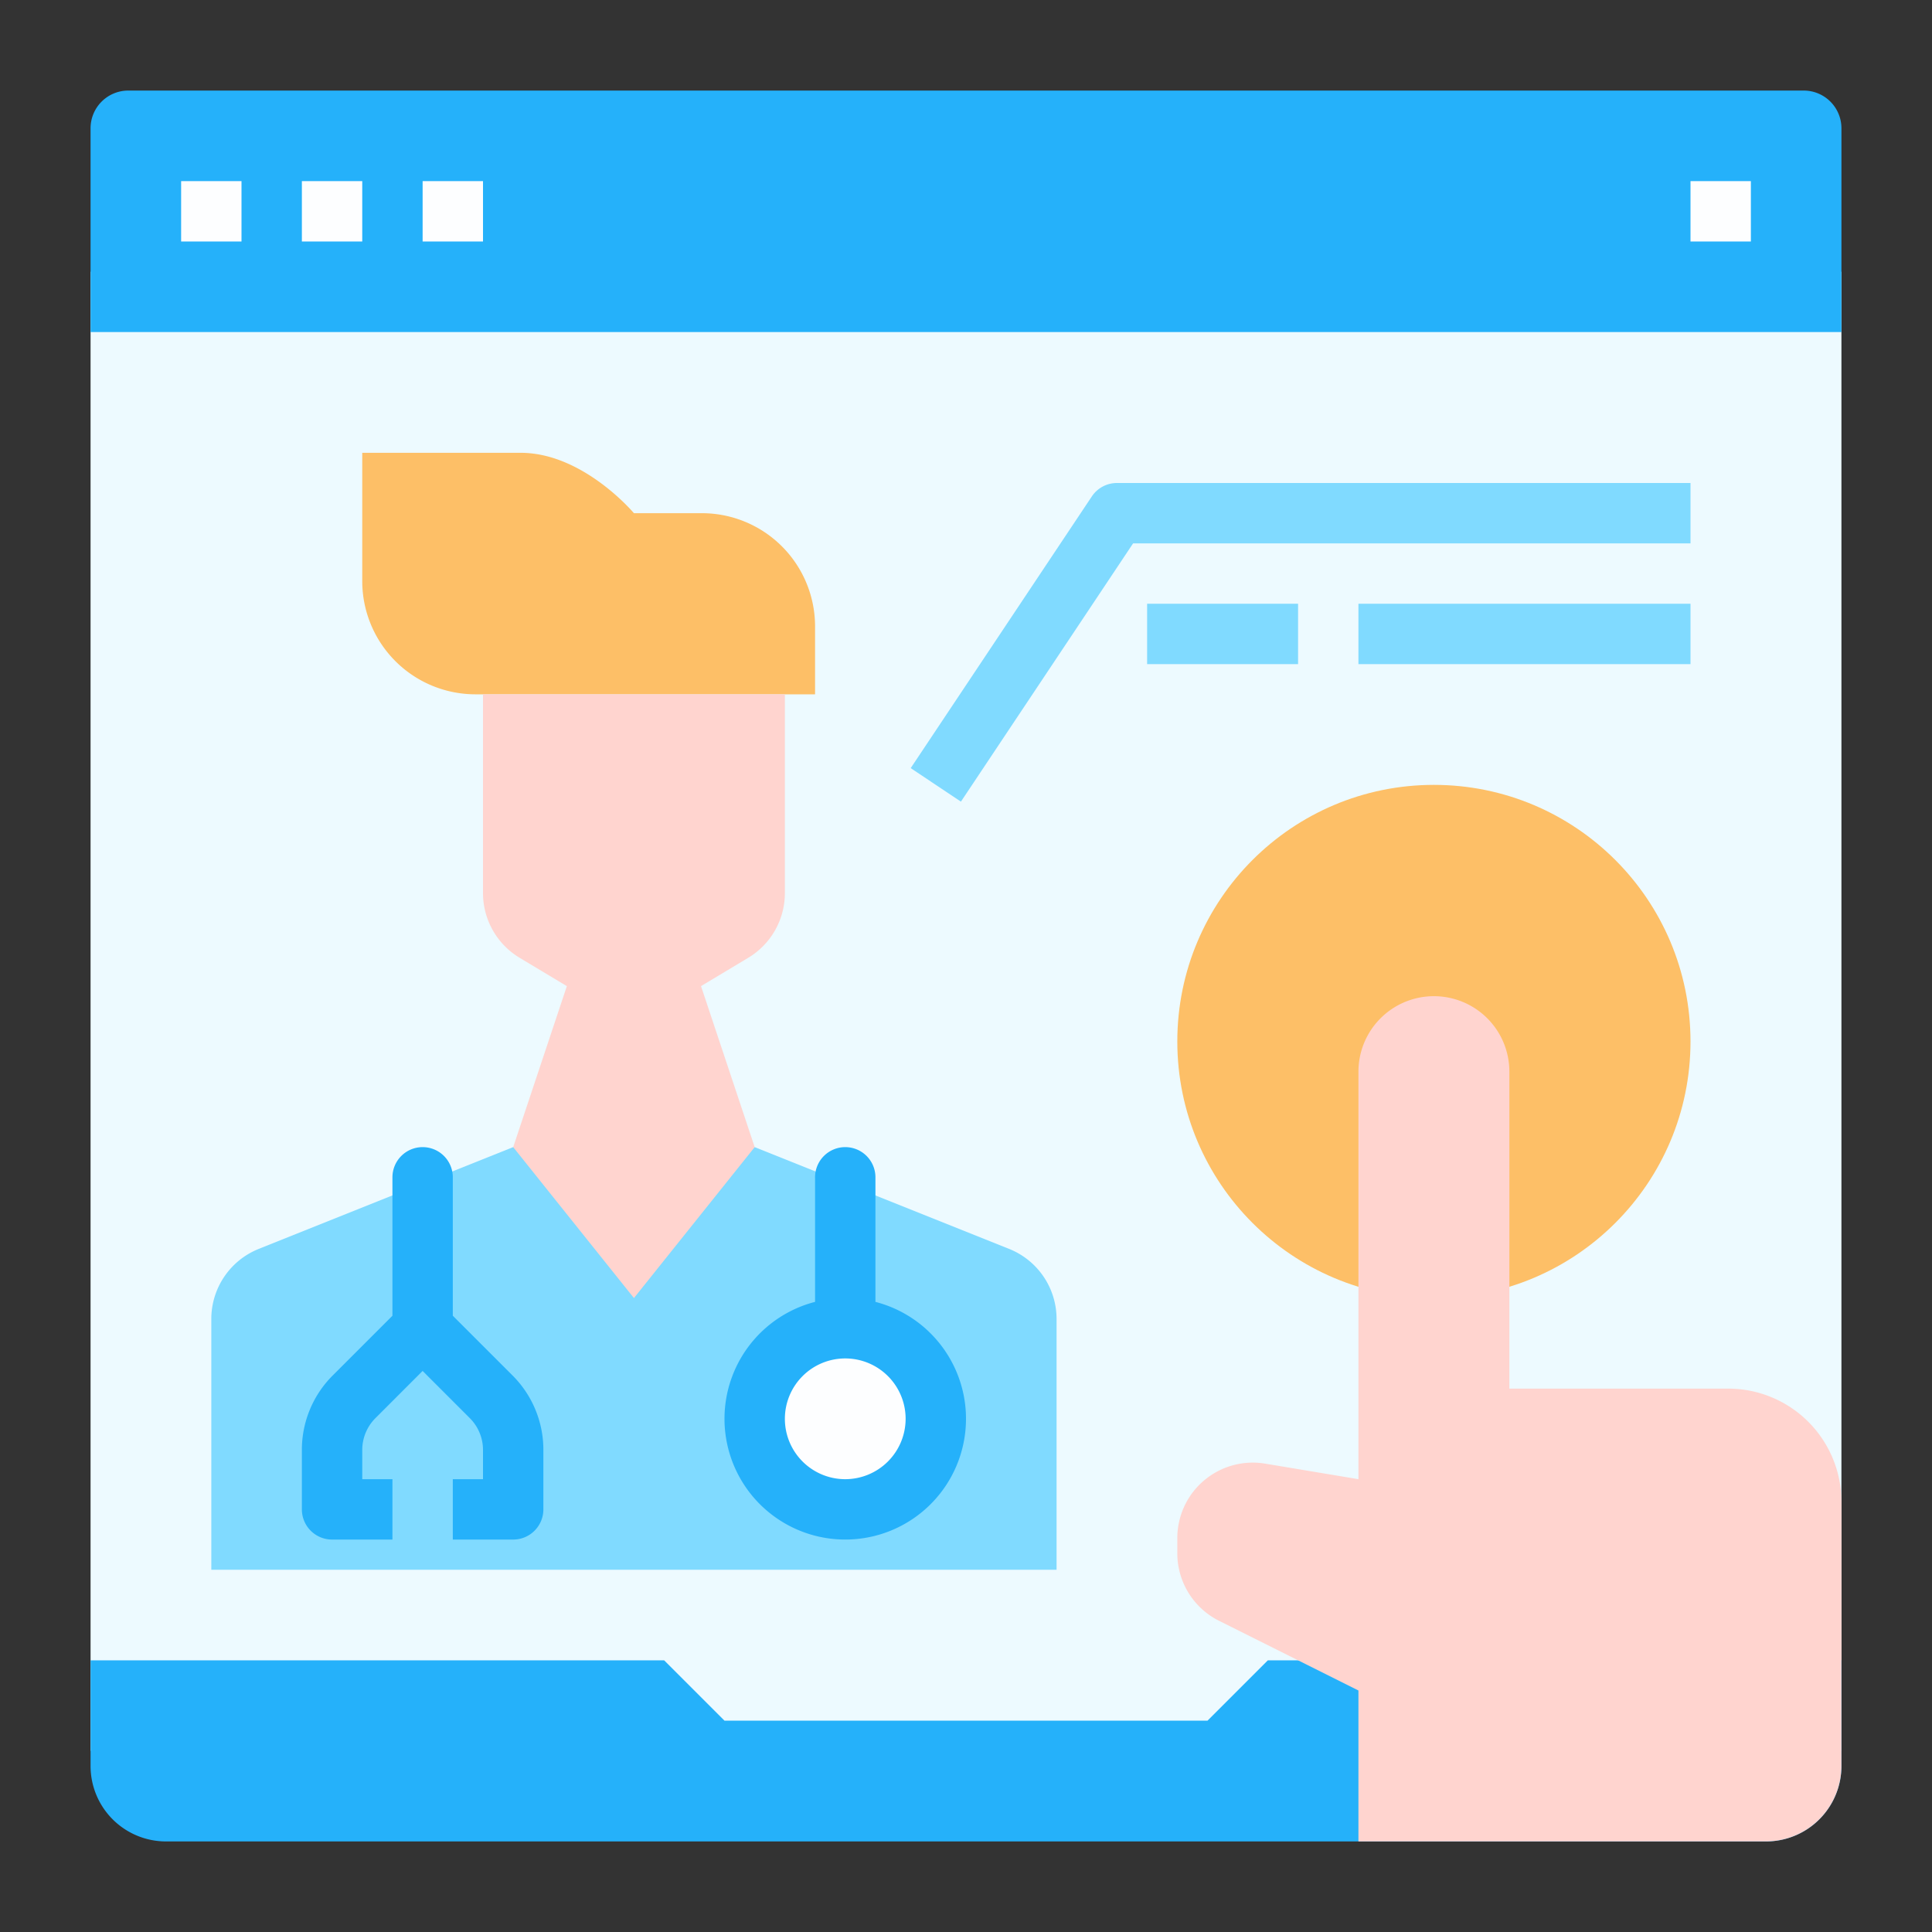 <svg id="Flat" height="512" viewBox="0 0 512 512" width="512" xmlns="http://www.w3.org/2000/svg"><rect x="0" y="0" width="512" height="512" fill="#333333" stroke="none"/><g><path d="m24 72h464v392h-464z" fill="#edfaff"/><path d="m186 136h-18s-13.431-16-30-16h-42v34a30 30 0 0 0 30 30h90v-18a30 30 0 0 0 -30-30z" fill="#fdbf67"/><path d="m280 416v-66.459a20 20 0 0 0 -12.572-18.57l-67.428-26.971h-64l-67.428 26.971a20 20 0 0 0 -12.572 18.57v66.459z" fill="#80daff"/><path d="m24 88v-54a10 10 0 0 1 10-10h444a10 10 0 0 1 10 10v54z" fill="#25b1fa"/><circle cx="380" cy="276" fill="#fdbf67" r="68"/><path d="m468 488h-424a20 20 0 0 1 -20-20v-28h152l16 16h128l16-16h152v28a20 20 0 0 1 -20 20z" fill="#25b1fa"/><path d="m400 368v-84a20 20 0 0 0 -20-20 20 20 0 0 0 -20 20v108l-24.712-4.119a20 20 0 0 0 -23.288 19.728v4.03a20 20 0 0 0 11.056 17.889l36.944 18.472v40h108a20 20 0 0 0 20-20v-70a30 30 0 0 0 -30-30z" fill="#ffd4cf"/><circle cx="224" cy="376" fill="#fdfeff" r="24"/><path d="m128 184v52.676a20 20 0 0 0 9.71 17.15l12.512 7.507-14.222 42.667 32 40 32-40-14.222-42.667 12.512-7.507a20 20 0 0 0 9.71-17.15v-52.676z" fill="#ffd4cf"/><g fill="#fdfeff"><path d="m48 48h16v16h-16z"/><path d="m80 48h16v16h-16z"/><path d="m112 48h16v16h-16z"/><path d="m448 48h16v16h-16z"/></g><path d="m232 345.012v-33.012a8 8 0 0 0 -8-8 8 8 0 0 0 -8 8v33.012a32 32 0 1 0 16 0zm-8 46.988a16 16 0 1 1 16-16 16.019 16.019 0 0 1 -16 16z" fill="#25b1fa"/><path d="m135.8 364.485-15.8-15.8v-36.685a8 8 0 0 0 -8-8 8 8 0 0 0 -8 8v36.686l-15.8 15.8a27.819 27.819 0 0 0 -8.2 19.8v15.714a8 8 0 0 0 8 8h16v-16h-8v-7.716a11.915 11.915 0 0 1 3.515-8.484l12.485-12.487 12.485 12.487a11.915 11.915 0 0 1 3.515 8.484v7.716h-8v16h16a8 8 0 0 0 8-8v-15.716a27.819 27.819 0 0 0 -8.2-19.799z" fill="#25b1fa"/><path d="m254.656 212.438-13.312-8.876 48-72a8 8 0 0 1 6.656-3.562h152v16h-147.719z" fill="#80daff"/><path d="m304 160h40v16h-40z" fill="#80daff"/><path d="m360 160h88v16h-88z" fill="#80daff"/></g></svg>